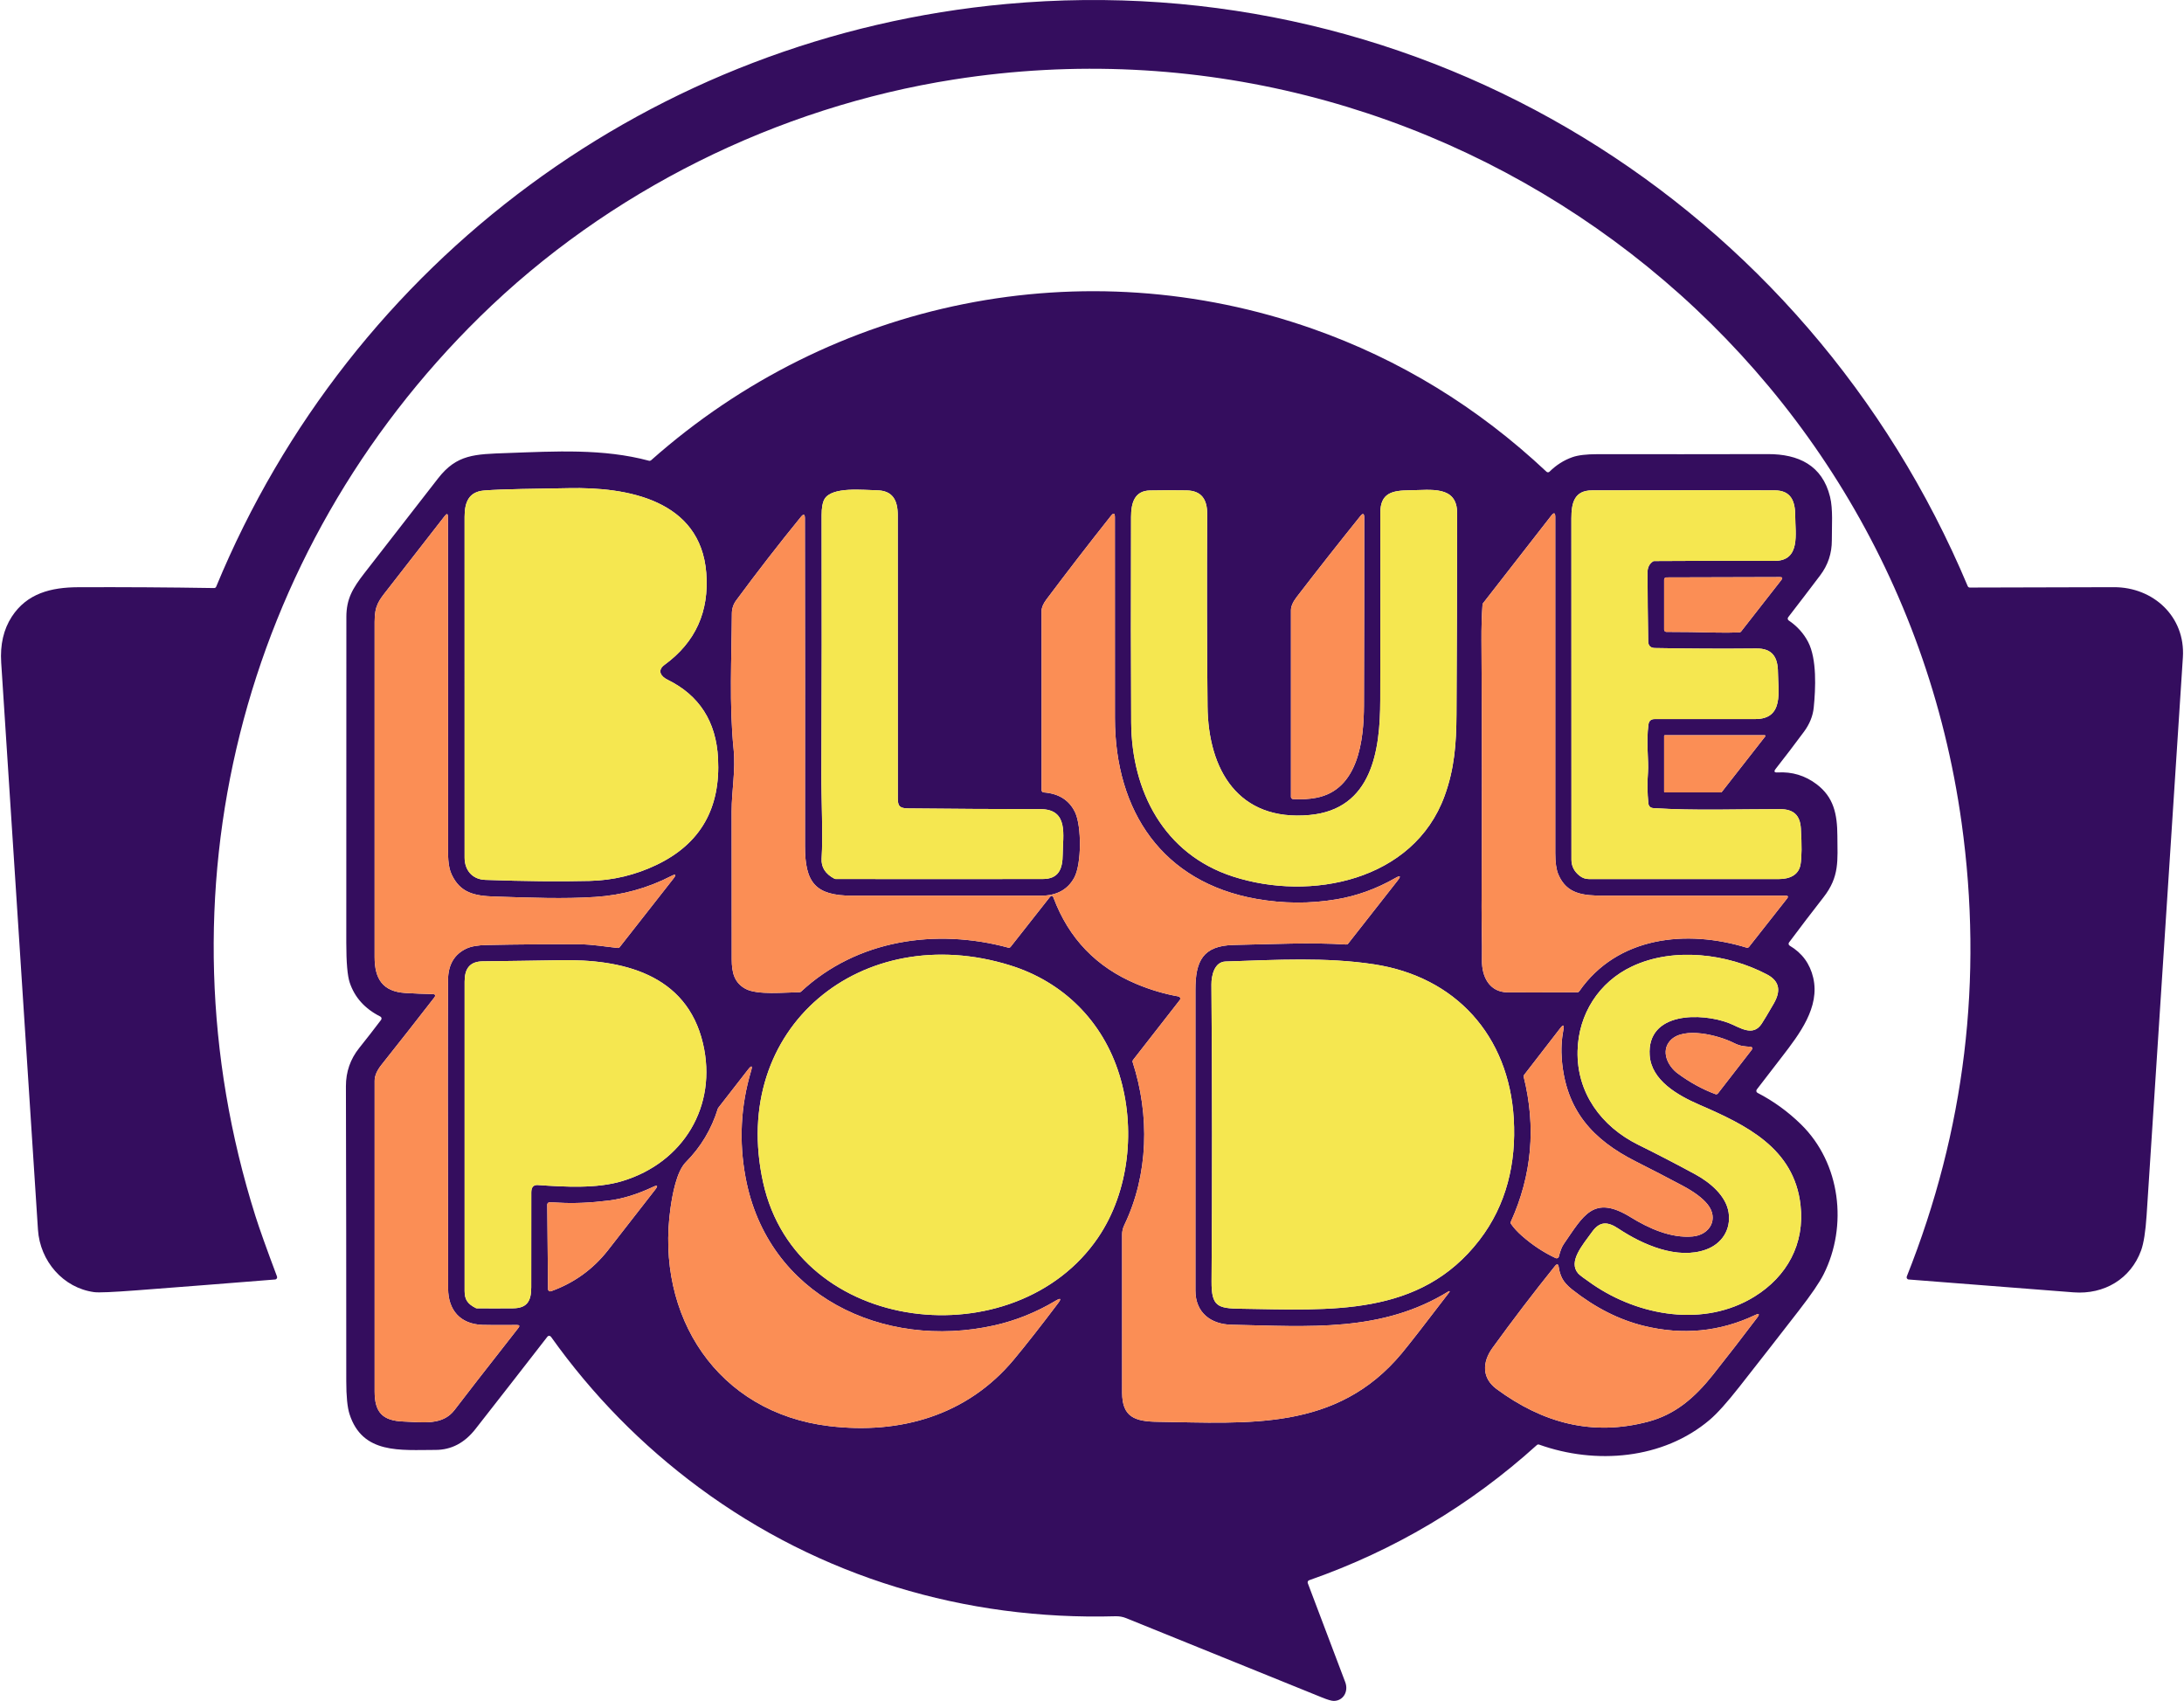 <svg width="113" height="88" viewBox="0 0 113 88" fill="none" xmlns="http://www.w3.org/2000/svg">
<path d="M11.078 30.424C11.101 30.424 11.124 30.417 11.143 30.405C11.163 30.392 11.178 30.374 11.186 30.352C18.163 13.466 33.848 1.873 52.062 0.207C73.606 -1.764 93.493 10.517 101.81 30.327C101.819 30.348 101.834 30.366 101.853 30.379C101.872 30.391 101.894 30.398 101.917 30.398C104.427 30.391 106.91 30.384 109.367 30.379C111.419 30.373 113.077 31.91 112.942 34.007C112.317 43.633 111.691 53.259 111.065 62.884C111.01 63.719 110.915 64.324 110.779 64.698C110.243 66.162 108.875 66.984 107.287 66.862C104.457 66.645 101.613 66.423 98.754 66.197C98.737 66.196 98.719 66.191 98.704 66.181C98.689 66.172 98.676 66.159 98.666 66.144C98.657 66.129 98.651 66.112 98.649 66.094C98.648 66.076 98.65 66.058 98.657 66.041C101.67 58.475 102.616 50.652 101.494 42.572C98.006 17.456 74.384 0.196 49.365 4.111C40.206 5.544 31.449 9.891 24.837 16.381C12.448 28.538 7.971 46.296 13.215 62.913C13.421 63.565 13.793 64.609 14.332 66.042C14.338 66.059 14.34 66.077 14.338 66.095C14.336 66.113 14.331 66.13 14.321 66.145C14.311 66.16 14.298 66.172 14.283 66.181C14.268 66.191 14.251 66.196 14.233 66.197C11.843 66.389 9.457 66.576 7.076 66.757C5.839 66.851 5.105 66.883 4.873 66.851C3.271 66.636 2.069 65.246 1.964 63.619C1.334 53.84 0.7 44.06 0.062 34.281C0.002 33.353 0.184 32.562 0.609 31.907C1.395 30.698 2.64 30.387 4.04 30.381C6.385 30.372 8.731 30.386 11.078 30.424Z" fill="#340D5E"/>
<path d="M92.599 48.926C93.241 49.306 93.646 49.858 93.816 50.584C94.171 52.109 93.108 53.494 92.198 54.676C91.764 55.24 91.33 55.804 90.895 56.368C90.885 56.382 90.878 56.397 90.874 56.413C90.871 56.43 90.871 56.447 90.874 56.463C90.878 56.48 90.885 56.495 90.895 56.508C90.906 56.521 90.918 56.532 90.933 56.54C91.758 56.966 92.507 57.509 93.18 58.167C95.243 60.184 95.604 63.433 94.358 65.92C94.145 66.346 93.714 66.977 93.065 67.814C92.046 69.131 91.022 70.442 89.994 71.75C89.358 72.56 88.848 73.128 88.463 73.455C86.047 75.508 82.555 75.784 79.634 74.739C79.615 74.732 79.593 74.73 79.573 74.734C79.552 74.738 79.533 74.748 79.518 74.762C76.062 77.886 72.133 80.218 67.733 81.757C67.719 81.762 67.706 81.77 67.694 81.78C67.683 81.79 67.674 81.803 67.667 81.817C67.661 81.831 67.657 81.846 67.657 81.861C67.656 81.876 67.659 81.892 67.664 81.906C68.305 83.598 68.952 85.306 69.603 87.03C69.781 87.502 69.51 87.996 69.009 88C68.897 88 68.694 87.941 68.401 87.822C65.023 86.451 61.643 85.083 58.263 83.716C58.09 83.647 57.908 83.615 57.719 83.62C49.919 83.839 42.423 81.588 36.174 76.968C33.206 74.773 30.651 72.171 28.507 69.16C28.496 69.146 28.483 69.134 28.467 69.125C28.451 69.117 28.433 69.112 28.415 69.112C28.398 69.111 28.38 69.115 28.364 69.123C28.348 69.13 28.334 69.142 28.323 69.156C27.081 70.757 25.84 72.351 24.597 73.937C24.036 74.653 23.35 75.012 22.539 75.014C20.712 75.016 18.758 75.246 18.086 73.167C17.972 72.817 17.916 72.244 17.916 71.449C17.917 66.365 17.912 61.281 17.898 56.197C17.897 55.454 18.126 54.795 18.585 54.221C18.969 53.741 19.347 53.255 19.718 52.764C19.728 52.751 19.735 52.735 19.738 52.719C19.742 52.703 19.742 52.686 19.738 52.669C19.734 52.653 19.727 52.638 19.716 52.624C19.706 52.611 19.693 52.6 19.678 52.593C18.879 52.191 18.352 51.605 18.095 50.838C17.976 50.482 17.917 49.797 17.917 48.781C17.919 43.16 17.921 37.539 17.921 31.918C17.923 30.984 18.24 30.447 18.851 29.657C20.122 28.018 21.395 26.381 22.669 24.745C23.637 23.502 24.563 23.499 26.237 23.439C28.715 23.351 31.206 23.199 33.58 23.838C33.598 23.843 33.617 23.843 33.636 23.839C33.655 23.834 33.672 23.825 33.687 23.813C43.064 15.492 56.066 12.845 67.911 17.009C72.416 18.592 76.45 21.058 80.014 24.404C80.036 24.425 80.064 24.436 80.094 24.436C80.124 24.435 80.152 24.423 80.173 24.402C80.52 24.059 80.913 23.809 81.355 23.653C81.649 23.549 82.081 23.498 82.65 23.498C85.592 23.502 88.533 23.5 91.475 23.494C93.046 23.491 94.285 24.068 94.687 25.704C94.846 26.347 94.775 27.223 94.779 27.953C94.781 28.628 94.58 29.234 94.175 29.768C93.628 30.493 93.076 31.215 92.52 31.935C92.511 31.947 92.504 31.962 92.5 31.977C92.496 31.992 92.495 32.008 92.498 32.023C92.5 32.039 92.506 32.054 92.514 32.067C92.523 32.08 92.534 32.092 92.547 32.1C92.984 32.396 93.32 32.767 93.553 33.214C94.011 34.093 93.941 35.631 93.842 36.609C93.798 37.047 93.628 37.464 93.334 37.862C92.843 38.525 92.356 39.164 91.873 39.779C91.768 39.913 91.801 39.975 91.971 39.964C92.722 39.919 93.396 40.123 93.994 40.575C94.871 41.241 95.061 42.105 95.066 43.252C95.072 44.523 95.185 45.349 94.346 46.425C93.743 47.197 93.15 47.975 92.565 48.759C92.556 48.772 92.549 48.786 92.545 48.802C92.542 48.818 92.541 48.834 92.544 48.85C92.548 48.866 92.554 48.881 92.563 48.894C92.573 48.907 92.585 48.918 92.599 48.926ZM24.039 44.368C24.039 45.018 24.433 45.498 25.109 45.522C27.146 45.595 28.946 45.613 30.509 45.575C31.723 45.546 32.879 45.269 33.976 44.743C36.267 43.644 37.283 41.793 37.152 39.24C37.054 37.331 36.183 35.973 34.538 35.166C34.176 34.987 33.993 34.679 34.389 34.391C35.983 33.228 36.7 31.643 36.542 29.637C36.243 25.864 32.457 25.191 29.424 25.256C27.733 25.292 26.115 25.293 25.051 25.377C24.252 25.44 24.038 25.987 24.038 26.739C24.037 32.616 24.038 38.492 24.039 44.368ZM43.181 45.465C43.197 45.473 43.215 45.477 43.234 45.477C46.765 45.483 50.338 45.483 53.954 45.477C54.776 45.476 54.98 44.957 54.984 44.202C54.988 43.226 55.312 41.863 53.827 41.862C51.561 41.861 49.294 41.848 47.026 41.824C46.629 41.819 46.452 41.774 46.452 41.335C46.449 36.444 46.448 31.554 46.45 26.664C46.45 25.886 46.195 25.376 45.358 25.366C44.686 25.358 43.036 25.159 42.656 25.828C42.558 26.001 42.509 26.277 42.51 26.657C42.521 31.105 42.517 35.553 42.498 40.001C42.493 41.386 42.586 43.224 42.51 44.416C42.481 44.867 42.705 45.217 43.181 45.465ZM58.528 37.384C58.55 40.939 60.228 44.191 63.783 45.345C67.802 46.652 73.135 45.573 74.739 41.188C75.257 39.774 75.35 38.457 75.358 36.967C75.378 33.493 75.389 30.019 75.391 26.545C75.391 25.1 74.013 25.357 72.945 25.366C72.031 25.373 71.413 25.503 71.418 26.545C71.425 28.212 71.424 31.439 71.414 36.227C71.41 38.811 71.002 41.868 67.757 42.166C64.071 42.505 62.511 39.832 62.478 36.542C62.446 33.229 62.44 29.914 62.46 26.599C62.463 25.854 62.177 25.385 61.39 25.372C60.76 25.361 60.131 25.362 59.502 25.375C58.697 25.39 58.523 26.023 58.521 26.741C58.51 31.011 58.512 34.559 58.528 37.384ZM81.736 45.315C81.878 45.425 82.039 45.48 82.218 45.48C85.456 45.48 88.728 45.48 92.034 45.48C92.582 45.48 93.065 45.281 93.159 44.724C93.224 44.348 93.229 43.724 93.176 42.855C93.134 42.178 92.799 41.862 92.097 41.862C89.931 41.859 87.711 41.948 85.552 41.81C85.391 41.8 85.302 41.715 85.285 41.554C85.232 41.023 85.225 40.492 85.266 39.963C85.312 39.37 85.164 38.411 85.291 37.481C85.317 37.296 85.423 37.203 85.612 37.203C87.349 37.206 89.085 37.205 90.822 37.202C92.318 37.2 91.996 35.749 91.991 34.782C91.986 34 91.702 33.543 90.871 33.551C89.109 33.568 87.36 33.56 85.623 33.527C85.397 33.522 85.282 33.407 85.277 33.181C85.257 31.982 85.245 30.793 85.243 29.612C85.242 29.361 85.336 29.172 85.523 29.047C85.542 29.035 85.564 29.028 85.587 29.027C87.661 29.012 89.735 29.009 91.81 29.018C93.183 29.024 92.88 27.58 92.885 26.718C92.888 25.935 92.677 25.373 91.819 25.369C90.49 25.361 87.341 25.361 82.373 25.37C81.453 25.372 81.303 26.018 81.303 26.825C81.303 32.709 81.304 38.592 81.306 44.474C81.306 44.813 81.45 45.094 81.736 45.315ZM60.973 51.553C60.992 51.556 61.011 51.564 61.026 51.577C61.041 51.59 61.053 51.606 61.06 51.624C61.068 51.643 61.07 51.663 61.067 51.683C61.064 51.702 61.056 51.721 61.044 51.737L58.621 54.843C58.61 54.858 58.602 54.876 58.599 54.894C58.595 54.913 58.597 54.932 58.603 54.95C59.491 57.687 59.428 60.768 58.173 63.378C58.096 63.537 58.058 63.7 58.058 63.867C58.057 66.595 58.058 69.323 58.059 72.05C58.059 73.308 58.712 73.543 59.882 73.559C64.603 73.624 69.163 74.059 72.531 70.011C72.915 69.549 73.738 68.492 75 66.839C75.003 66.834 75.005 66.829 75.005 66.824C75.005 66.818 75.003 66.813 75 66.809C74.99 66.795 74.976 66.794 74.957 66.806C71.49 68.952 67.723 68.619 63.725 68.538C62.659 68.518 61.851 67.922 61.851 66.771C61.851 61.58 61.851 56.389 61.851 51.199C61.851 49.727 62.231 48.921 63.841 48.889C65.773 48.851 67.859 48.747 69.652 48.866C69.671 48.867 69.69 48.863 69.707 48.856C69.724 48.848 69.74 48.837 69.751 48.822L72.306 45.566C72.5 45.319 72.461 45.273 72.189 45.429C71.213 45.987 70.197 46.354 69.141 46.53C67.776 46.759 66.399 46.751 65.01 46.506C60.157 45.65 57.688 41.982 57.686 37.147C57.685 33.669 57.684 30.207 57.684 26.761C57.684 26.541 57.616 26.517 57.48 26.689C56.347 28.116 55.235 29.557 54.142 31.013C53.976 31.235 53.892 31.431 53.892 31.602C53.891 34.696 53.891 37.789 53.893 40.881C53.893 40.91 53.904 40.938 53.924 40.959C53.943 40.981 53.971 40.994 54 40.996C54.79 41.055 55.333 41.403 55.631 42.039C55.964 42.754 55.964 44.706 55.582 45.406C55.243 46.029 54.67 46.34 53.863 46.34C50.606 46.342 47.347 46.342 44.088 46.34C42.178 46.34 41.649 45.656 41.65 43.773C41.655 38.122 41.653 32.469 41.645 26.812C41.645 26.597 41.577 26.573 41.441 26.74C40.291 28.152 39.175 29.591 38.093 31.058C37.943 31.261 37.867 31.49 37.867 31.745C37.853 34.046 37.725 36.464 37.956 38.749C38.07 39.867 37.853 40.909 37.855 41.98C37.859 44.532 37.861 47.083 37.86 49.633C37.86 50.314 37.992 50.85 38.582 51.163C39.195 51.488 40.594 51.343 41.369 51.333C41.397 51.333 41.424 51.322 41.446 51.303C44.34 48.608 48.441 48.02 52.169 49.028C52.191 49.033 52.214 49.033 52.235 49.026C52.257 49.018 52.276 49.005 52.29 48.987L54.311 46.42C54.395 46.312 54.462 46.322 54.51 46.45C55.299 48.553 56.727 50.038 58.795 50.906C59.514 51.208 60.24 51.423 60.973 51.553ZM70.38 26.706C69.25 28.111 68.152 29.506 67.087 30.892C66.892 31.147 66.794 31.374 66.794 31.573C66.793 34.791 66.793 38.009 66.794 41.227C66.794 41.257 66.805 41.285 66.825 41.306C66.845 41.327 66.873 41.34 66.902 41.342C67.34 41.367 67.742 41.344 68.105 41.274C70.288 40.856 70.565 38.283 70.571 36.486C70.581 33.246 70.586 30.009 70.585 26.777C70.585 26.56 70.516 26.536 70.38 26.706ZM76.677 49.685C76.664 50.513 77.049 51.33 78 51.34C78.582 51.346 79.786 51.345 81.613 51.338C81.632 51.338 81.65 51.333 81.666 51.325C81.683 51.316 81.697 51.303 81.708 51.288C83.686 48.439 87.27 48.078 90.369 49.028C90.391 49.034 90.415 49.034 90.437 49.027C90.459 49.02 90.479 49.007 90.493 48.989L92.461 46.49C92.539 46.39 92.515 46.34 92.388 46.34C89.233 46.342 86.1 46.342 82.989 46.34C81.898 46.339 81.057 46.255 80.626 45.234C80.522 44.985 80.47 44.62 80.47 44.137C80.47 38.335 80.47 32.538 80.47 26.746C80.47 26.523 80.401 26.499 80.264 26.676L76.73 31.213C76.716 31.231 76.707 31.253 76.706 31.275C76.665 31.852 76.647 32.471 76.651 33.131C76.68 37.722 76.682 42.312 76.657 46.903C76.653 47.727 76.692 48.758 76.677 49.685ZM22.376 51.431C22.528 51.434 22.557 51.496 22.465 51.616C21.562 52.78 20.653 53.938 19.737 55.09C19.502 55.386 19.384 55.661 19.384 55.917C19.382 61.276 19.382 66.636 19.384 71.996C19.386 73.053 19.775 73.504 20.874 73.545C21.883 73.584 22.905 73.759 23.52 72.945C23.953 72.372 25.054 70.957 26.823 68.699C26.901 68.6 26.877 68.55 26.749 68.551C25.811 68.558 25.216 68.556 24.963 68.546C23.801 68.504 23.189 67.771 23.185 66.668C23.165 58.681 23.163 53.359 23.181 50.702C23.186 49.909 23.508 49.365 24.145 49.07C24.383 48.961 24.727 48.901 25.179 48.892C26.792 48.858 28.405 48.846 30.018 48.856C30.655 48.861 31.313 48.975 31.958 49.044C31.978 49.046 31.998 49.043 32.016 49.036C32.034 49.028 32.05 49.016 32.062 49.001L34.836 45.465C35.009 45.244 34.971 45.198 34.722 45.326C33.497 45.956 32.186 46.316 30.79 46.406C29.139 46.513 27.527 46.446 25.614 46.386C24.552 46.353 23.815 46.201 23.368 45.242C23.157 44.79 23.183 44.213 23.183 43.698C23.178 38.041 23.176 32.391 23.176 26.75C23.176 26.571 23.121 26.552 23.012 26.693C22.03 27.957 21.048 29.219 20.065 30.479C19.593 31.083 19.383 31.319 19.383 32.173C19.383 37.955 19.383 43.736 19.383 49.518C19.384 50.636 19.794 51.304 20.981 51.374C21.448 51.402 21.913 51.421 22.376 51.431ZM88.737 32.726C89.155 32.737 89.575 32.734 89.997 32.718C90.013 32.717 90.029 32.713 90.044 32.705C90.059 32.697 90.072 32.687 90.082 32.674L92.168 30.005C92.245 29.906 92.221 29.856 92.095 29.857L86.216 29.873C86.186 29.873 86.157 29.885 86.135 29.907C86.114 29.928 86.102 29.957 86.102 29.988V32.576C86.102 32.607 86.114 32.636 86.135 32.657C86.157 32.679 86.186 32.691 86.216 32.691C87.058 32.691 87.899 32.703 88.737 32.726ZM89.048 40.997C89.054 40.997 89.06 40.996 89.065 40.993C89.07 40.991 89.075 40.987 89.078 40.982L91.333 38.099C91.338 38.093 91.34 38.086 91.341 38.079C91.341 38.072 91.34 38.065 91.337 38.059C91.334 38.053 91.329 38.047 91.323 38.044C91.317 38.04 91.31 38.038 91.303 38.038H86.139C86.135 38.038 86.129 38.039 86.125 38.041C86.12 38.043 86.116 38.045 86.113 38.049C86.109 38.052 86.106 38.057 86.104 38.061C86.103 38.066 86.102 38.071 86.102 38.076V40.959C86.102 40.964 86.103 40.969 86.104 40.974C86.106 40.978 86.109 40.983 86.113 40.986C86.116 40.99 86.12 40.992 86.125 40.994C86.129 40.996 86.135 40.997 86.139 40.997H89.048ZM39.484 61.175C41.238 69.134 52.555 70.295 56.812 64.031C58.444 61.63 58.764 58.339 57.913 55.596C57.055 52.826 55.005 50.795 52.26 49.943C44.602 47.565 37.716 53.155 39.484 61.175ZM81.624 54.373C81.574 56.533 82.846 58.28 84.768 59.23C85.762 59.721 86.745 60.23 87.718 60.759C88.469 61.168 89.305 61.858 89.438 62.731C89.571 63.603 89.098 64.352 88.262 64.651C86.782 65.183 84.991 64.397 83.745 63.57C83.19 63.201 82.783 63.165 82.374 63.733C81.874 64.426 81.124 65.278 81.655 65.885C81.725 65.966 81.972 66.151 82.394 66.441C84.805 68.096 88.181 68.689 90.78 67.079C92.46 66.038 93.385 64.358 93.159 62.349C92.829 59.395 90.33 58.198 87.924 57.156C86.796 56.666 85.441 55.891 85.354 54.597C85.204 52.325 88.052 52.393 89.446 52.928C90.015 53.148 90.687 53.662 91.147 52.968C91.26 52.798 91.469 52.449 91.775 51.919C92.126 51.309 92.115 50.782 91.429 50.418C89.374 49.334 86.589 48.989 84.445 49.999C82.722 50.809 81.666 52.473 81.624 54.373ZM24.616 67.674C24.632 67.683 24.648 67.687 24.667 67.687C25.264 67.693 25.89 67.693 26.547 67.687C27.275 67.68 27.486 67.308 27.486 66.605C27.485 64.967 27.486 63.329 27.488 61.692C27.488 61.422 27.602 61.295 27.83 61.31C29.202 61.404 30.865 61.507 32.191 61.107C35.36 60.152 37.132 57.22 36.371 53.985C35.522 50.371 32.161 49.614 28.974 49.679C27.64 49.707 26.305 49.714 24.969 49.736C24.299 49.747 24.039 50.122 24.039 50.783C24.038 56.122 24.038 61.462 24.039 66.802C24.039 67.254 24.216 67.472 24.616 67.674ZM62.686 66.294C62.678 67.583 62.991 67.694 64.201 67.71C68.846 67.774 73.473 68.15 76.548 64.154C77.939 62.347 78.457 60.178 78.322 57.884C78.068 53.569 75.305 50.528 71.076 49.888C68.6 49.514 66.084 49.657 63.409 49.745C62.832 49.764 62.676 50.473 62.679 50.939C62.72 56.058 62.722 61.176 62.686 66.294ZM78.739 63.933C79.283 64.412 79.867 64.798 80.492 65.091C80.507 65.098 80.524 65.101 80.541 65.101C80.558 65.101 80.575 65.097 80.59 65.09C80.606 65.083 80.619 65.073 80.63 65.059C80.641 65.046 80.648 65.031 80.653 65.015C80.726 64.721 80.811 64.504 80.908 64.364C81.927 62.895 82.441 61.784 84.37 62.974C85.302 63.549 86.446 64.07 87.574 63.971C88.473 63.893 88.945 63.052 88.35 62.309C88.091 61.985 87.651 61.658 87.03 61.329C86.239 60.908 85.445 60.497 84.645 60.094C82.4 58.962 81.03 57.443 80.81 54.843C80.766 54.311 80.793 53.786 80.892 53.267C80.94 53.016 80.885 52.992 80.728 53.194L78.857 55.614C78.847 55.628 78.839 55.645 78.835 55.662C78.832 55.679 78.832 55.696 78.837 55.713C79.483 58.303 79.261 60.802 78.171 63.209C78.163 63.227 78.159 63.247 78.161 63.267C78.163 63.287 78.17 63.306 78.181 63.323C78.328 63.532 78.514 63.736 78.739 63.933ZM86.813 55.543C87.44 56.003 88.087 56.358 88.755 56.607C88.778 56.616 88.803 56.617 88.827 56.61C88.85 56.603 88.871 56.589 88.886 56.569L90.614 54.34C90.703 54.225 90.675 54.163 90.53 54.155C90.413 54.149 90.295 54.137 90.176 54.119C90.036 54.099 89.878 54.045 89.701 53.956C88.929 53.567 87.111 53.087 86.424 53.83C85.915 54.38 86.285 55.157 86.813 55.543ZM34.694 62.489C33.897 68.091 37.117 73.088 42.907 73.782C46.568 74.221 50.046 73.234 52.459 70.336C53.091 69.576 53.852 68.607 54.74 67.43C54.928 67.181 54.888 67.137 54.619 67.296C53.606 67.9 52.548 68.325 51.444 68.572C45.706 69.855 39.711 67.04 38.574 60.91C38.229 59.051 38.322 57.225 38.854 55.432C38.947 55.12 38.893 55.093 38.693 55.35L37.161 57.32C37.153 57.331 37.146 57.343 37.142 57.357C36.813 58.423 36.26 59.347 35.484 60.128C35 60.615 34.788 61.824 34.694 62.489ZM28.93 62.224C28.709 62.211 28.542 62.205 28.427 62.207C28.412 62.207 28.398 62.21 28.384 62.216C28.37 62.222 28.358 62.231 28.347 62.241C28.337 62.252 28.328 62.265 28.323 62.279C28.317 62.293 28.315 62.308 28.315 62.323L28.355 66.697C28.355 66.716 28.36 66.734 28.368 66.75C28.376 66.766 28.389 66.78 28.404 66.791C28.419 66.801 28.436 66.808 28.454 66.811C28.472 66.813 28.491 66.811 28.508 66.805C29.693 66.381 30.673 65.677 31.447 64.695C31.742 64.32 32.56 63.27 33.902 61.545C34.059 61.343 34.022 61.296 33.79 61.405C32.975 61.788 32.215 62.024 31.51 62.111C30.549 62.23 29.689 62.268 28.93 62.224ZM90.91 68.18C91.061 67.981 91.023 67.936 90.798 68.042C88.977 68.902 87.064 69.087 85.057 68.597C83.772 68.283 82.533 67.655 81.341 66.715C81.091 66.516 80.918 66.321 80.823 66.131C80.735 65.953 80.677 65.764 80.65 65.565C80.626 65.388 80.559 65.369 80.447 65.509C79.337 66.891 78.263 68.299 77.224 69.733C76.682 70.481 76.672 71.303 77.433 71.864C79.807 73.614 82.372 74.32 85.269 73.554C86.669 73.184 87.674 72.328 88.635 71.118C89.4 70.153 90.159 69.174 90.91 68.18Z" fill="#340D5E"/>
<path d="M25.109 45.522C24.433 45.498 24.039 45.018 24.039 44.368C24.038 38.492 24.037 32.616 24.038 26.739C24.038 25.987 24.252 25.44 25.05 25.377C26.115 25.293 27.733 25.292 29.424 25.256C32.457 25.191 36.243 25.864 36.541 29.637C36.7 31.643 35.983 33.228 34.389 34.391C33.993 34.679 34.176 34.988 34.538 35.166C36.182 35.973 37.054 37.331 37.152 39.24C37.283 41.793 36.267 43.644 33.976 44.743C32.879 45.269 31.723 45.546 30.509 45.575C28.946 45.613 27.146 45.595 25.109 45.522Z" fill="#F5E750"/>
<path d="M43.181 45.465C42.705 45.216 42.481 44.867 42.51 44.416C42.586 43.224 42.493 41.386 42.499 40.001C42.517 35.553 42.521 31.105 42.51 26.657C42.51 26.277 42.558 26.001 42.656 25.828C43.037 25.159 44.686 25.358 45.358 25.366C46.195 25.376 46.45 25.886 46.45 26.664C46.449 31.554 46.449 36.444 46.453 41.335C46.453 41.774 46.63 41.819 47.026 41.824C49.294 41.848 51.561 41.861 53.828 41.862C55.313 41.863 54.989 43.226 54.984 44.202C54.98 44.957 54.776 45.476 53.954 45.477C50.338 45.483 46.765 45.483 43.234 45.477C43.215 45.477 43.198 45.473 43.181 45.465Z" fill="#F5E750"/>
<path d="M63.783 45.345C60.228 44.191 58.55 40.939 58.528 37.384C58.512 34.559 58.51 31.011 58.521 26.741C58.524 26.023 58.697 25.39 59.502 25.375C60.131 25.362 60.76 25.361 61.39 25.372C62.177 25.385 62.464 25.854 62.46 26.599C62.44 29.914 62.446 33.229 62.478 36.542C62.511 39.832 64.071 42.505 67.757 42.166C71.002 41.868 71.41 38.811 71.414 36.226C71.424 31.439 71.425 28.212 71.418 26.544C71.413 25.503 72.032 25.373 72.945 25.366C74.013 25.357 75.391 25.1 75.391 26.544C75.39 30.019 75.378 33.493 75.358 36.967C75.35 38.457 75.257 39.774 74.739 41.188C73.135 45.573 67.802 46.652 63.783 45.345Z" fill="#F5E750"/>
<path d="M81.737 45.315C81.45 45.094 81.307 44.813 81.307 44.474C81.304 38.592 81.303 32.709 81.303 26.825C81.303 26.018 81.453 25.372 82.373 25.37C87.341 25.361 90.49 25.361 91.82 25.369C92.677 25.373 92.888 25.935 92.885 26.718C92.88 27.58 93.183 29.024 91.81 29.018C89.735 29.009 87.661 29.012 85.587 29.027C85.564 29.028 85.542 29.035 85.523 29.047C85.336 29.172 85.242 29.361 85.243 29.612C85.245 30.793 85.257 31.982 85.278 33.181C85.282 33.407 85.397 33.522 85.624 33.527C87.36 33.56 89.109 33.568 90.871 33.551C91.702 33.543 91.986 34 91.991 34.782C91.996 35.749 92.318 37.2 90.822 37.202C89.086 37.205 87.349 37.206 85.612 37.203C85.424 37.203 85.317 37.296 85.291 37.481C85.164 38.411 85.312 39.37 85.266 39.963C85.225 40.492 85.232 41.023 85.286 41.554C85.302 41.715 85.391 41.8 85.552 41.81C87.711 41.948 89.931 41.859 92.098 41.862C92.799 41.862 93.134 42.178 93.176 42.855C93.229 43.724 93.224 44.348 93.16 44.724C93.065 45.281 92.583 45.48 92.034 45.48C88.728 45.48 85.456 45.48 82.218 45.48C82.039 45.48 81.878 45.425 81.737 45.315Z" fill="#F5E750"/>
<path d="M60.973 51.553C60.24 51.423 59.514 51.208 58.795 50.906C56.728 50.038 55.299 48.553 54.51 46.45C54.462 46.322 54.396 46.312 54.311 46.42L52.29 48.987C52.276 49.005 52.257 49.018 52.235 49.026C52.214 49.033 52.191 49.033 52.169 49.028C48.441 48.02 44.34 48.608 41.446 51.303C41.424 51.322 41.397 51.333 41.369 51.333C40.594 51.343 39.196 51.488 38.582 51.163C37.992 50.85 37.86 50.314 37.86 49.633C37.861 47.083 37.859 44.532 37.855 41.98C37.853 40.909 38.07 39.867 37.956 38.749C37.725 36.464 37.853 34.046 37.867 31.745C37.868 31.49 37.943 31.261 38.093 31.058C39.175 29.591 40.291 28.152 41.441 26.74C41.577 26.573 41.645 26.597 41.645 26.812C41.653 32.469 41.655 38.122 41.65 43.773C41.649 45.656 42.178 46.34 44.088 46.34C47.348 46.342 50.606 46.342 53.863 46.34C54.67 46.34 55.243 46.029 55.583 45.406C55.964 44.706 55.964 42.754 55.631 42.039C55.334 41.403 54.79 41.055 54 40.996C53.971 40.994 53.944 40.981 53.924 40.959C53.904 40.938 53.893 40.91 53.893 40.881C53.892 37.789 53.891 34.696 53.892 31.602C53.893 31.431 53.976 31.235 54.142 31.013C55.235 29.557 56.347 28.116 57.48 26.689C57.616 26.517 57.685 26.541 57.685 26.761C57.685 30.207 57.685 33.669 57.686 37.147C57.688 41.982 60.157 45.65 65.01 46.506C66.399 46.751 67.776 46.759 69.141 46.53C70.197 46.354 71.213 45.987 72.189 45.429C72.461 45.273 72.5 45.319 72.306 45.566L69.751 48.822C69.74 48.837 69.725 48.848 69.707 48.856C69.69 48.863 69.671 48.867 69.653 48.866C67.859 48.747 65.773 48.851 63.842 48.889C62.231 48.921 61.851 49.727 61.851 51.199C61.851 56.389 61.851 61.58 61.851 66.771C61.851 67.922 62.659 68.518 63.725 68.538C67.723 68.619 71.49 68.952 74.957 66.806C74.976 66.794 74.99 66.795 75 66.809C75.003 66.813 75.005 66.818 75.005 66.824C75.005 66.829 75.003 66.834 75 66.839C73.738 68.492 72.915 69.549 72.531 70.011C69.163 74.059 64.603 73.624 59.882 73.559C58.712 73.543 58.059 73.308 58.059 72.05C58.058 69.323 58.057 66.595 58.058 63.867C58.058 63.7 58.096 63.537 58.173 63.378C59.428 60.768 59.491 57.687 58.603 54.95C58.597 54.932 58.595 54.913 58.599 54.894C58.602 54.876 58.61 54.858 58.621 54.843L61.044 51.737C61.056 51.721 61.064 51.702 61.067 51.683C61.07 51.663 61.068 51.643 61.06 51.624C61.053 51.606 61.041 51.59 61.026 51.577C61.011 51.564 60.992 51.556 60.973 51.553Z" fill="#FB8E55"/>
<path d="M70.38 26.706C70.516 26.536 70.585 26.56 70.585 26.777C70.586 30.009 70.582 33.246 70.571 36.486C70.565 38.283 70.288 40.856 68.106 41.274C67.742 41.344 67.34 41.367 66.902 41.342C66.873 41.34 66.845 41.328 66.825 41.306C66.805 41.285 66.794 41.257 66.794 41.227C66.793 38.009 66.793 34.791 66.794 31.573C66.794 31.374 66.892 31.147 67.087 30.892C68.152 29.506 69.25 28.111 70.38 26.706Z" fill="#FB8E55"/>
<path d="M78 51.34C77.05 51.33 76.665 50.513 76.677 49.685C76.692 48.758 76.653 47.727 76.658 46.903C76.682 42.312 76.68 37.722 76.651 33.131C76.647 32.471 76.665 31.852 76.706 31.275C76.708 31.253 76.716 31.231 76.73 31.213L80.264 26.676C80.401 26.499 80.47 26.523 80.47 26.746C80.47 32.538 80.47 38.335 80.47 44.137C80.47 44.62 80.522 44.985 80.626 45.234C81.057 46.255 81.899 46.339 82.989 46.34C86.1 46.342 89.233 46.342 92.388 46.34C92.515 46.34 92.539 46.39 92.461 46.49L90.493 48.989C90.479 49.007 90.46 49.02 90.437 49.027C90.415 49.034 90.391 49.034 90.369 49.028C87.271 48.078 83.686 48.439 81.708 51.288C81.697 51.303 81.683 51.316 81.667 51.325C81.65 51.333 81.632 51.338 81.614 51.338C79.786 51.345 78.582 51.346 78 51.34Z" fill="#FB8E55"/>
<path d="M22.376 51.431C21.913 51.421 21.448 51.402 20.981 51.374C19.794 51.304 19.384 50.636 19.383 49.518C19.383 43.736 19.383 37.955 19.383 32.173C19.383 31.319 19.593 31.083 20.065 30.479C21.048 29.219 22.03 27.957 23.012 26.693C23.121 26.552 23.176 26.571 23.176 26.75C23.176 32.391 23.178 38.041 23.183 43.698C23.183 44.213 23.157 44.79 23.368 45.242C23.815 46.201 24.552 46.353 25.614 46.386C27.527 46.446 29.139 46.513 30.79 46.406C32.186 46.316 33.497 45.956 34.722 45.326C34.971 45.198 35.009 45.244 34.836 45.465L32.062 49.001C32.05 49.016 32.034 49.028 32.016 49.036C31.998 49.043 31.978 49.046 31.958 49.044C31.313 48.975 30.655 48.861 30.018 48.856C28.405 48.846 26.792 48.858 25.179 48.892C24.727 48.901 24.383 48.961 24.145 49.07C23.508 49.365 23.186 49.909 23.181 50.702C23.163 53.359 23.165 58.681 23.185 66.668C23.189 67.771 23.801 68.504 24.963 68.546C25.216 68.556 25.811 68.558 26.749 68.551C26.877 68.55 26.901 68.6 26.823 68.699C25.054 70.957 23.953 72.372 23.52 72.945C22.905 73.759 21.883 73.584 20.874 73.545C19.775 73.504 19.386 73.053 19.384 71.996C19.382 66.636 19.382 61.276 19.384 55.917C19.384 55.661 19.502 55.386 19.737 55.09C20.653 53.938 21.562 52.78 22.465 51.616C22.557 51.496 22.528 51.434 22.376 51.431Z" fill="#FB8E55"/>
<path d="M88.737 32.726C87.899 32.703 87.059 32.691 86.216 32.691C86.186 32.691 86.157 32.679 86.135 32.657C86.114 32.636 86.102 32.607 86.102 32.576V29.988C86.102 29.957 86.114 29.928 86.135 29.907C86.157 29.885 86.186 29.873 86.216 29.873L92.095 29.857C92.221 29.856 92.245 29.906 92.168 30.005L90.082 32.674C90.072 32.687 90.059 32.697 90.044 32.705C90.029 32.713 90.013 32.717 89.997 32.718C89.575 32.734 89.155 32.737 88.737 32.726Z" fill="#FB8E55"/>
<path d="M89.048 40.997H86.139C86.135 40.997 86.13 40.996 86.125 40.994C86.12 40.992 86.116 40.99 86.113 40.986C86.109 40.983 86.106 40.978 86.105 40.974C86.103 40.969 86.102 40.964 86.102 40.959V38.076C86.102 38.071 86.103 38.066 86.105 38.061C86.106 38.057 86.109 38.052 86.113 38.049C86.116 38.045 86.12 38.043 86.125 38.041C86.13 38.039 86.135 38.038 86.139 38.038H91.303C91.31 38.038 91.317 38.04 91.323 38.044C91.329 38.047 91.334 38.053 91.337 38.059C91.34 38.065 91.341 38.072 91.341 38.079C91.34 38.086 91.338 38.093 91.333 38.099L89.078 40.982C89.075 40.987 89.07 40.991 89.065 40.993C89.06 40.996 89.054 40.997 89.048 40.997Z" fill="#FB8E55"/>
<path d="M56.812 64.031C52.555 70.295 41.238 69.134 39.484 61.175C37.716 53.155 44.602 47.565 52.26 49.942C55.006 50.795 57.055 52.826 57.913 55.596C58.764 58.339 58.444 61.63 56.812 64.031Z" fill="#F5E750"/>
<path d="M84.768 59.23C82.845 58.28 81.574 56.533 81.624 54.373C81.666 52.473 82.722 50.809 84.445 49.999C86.589 48.989 89.374 49.334 91.428 50.418C92.115 50.781 92.126 51.309 91.775 51.919C91.469 52.449 91.26 52.798 91.147 52.968C90.687 53.662 90.015 53.148 89.446 52.928C88.052 52.393 85.204 52.325 85.354 54.597C85.441 55.891 86.796 56.666 87.924 57.156C90.33 58.198 92.828 59.395 93.159 62.349C93.385 64.358 92.46 66.037 90.78 67.079C88.181 68.689 84.805 68.096 82.394 66.441C81.972 66.151 81.725 65.966 81.655 65.885C81.124 65.278 81.874 64.426 82.374 63.733C82.783 63.165 83.19 63.201 83.745 63.57C84.991 64.397 86.782 65.183 88.262 64.651C89.098 64.352 89.571 63.603 89.438 62.731C89.305 61.858 88.469 61.168 87.717 60.759C86.745 60.23 85.762 59.721 84.768 59.23Z" fill="#F5E750"/>
<path d="M24.617 67.674C24.217 67.472 24.04 67.254 24.04 66.802C24.038 61.462 24.038 56.122 24.04 50.783C24.04 50.122 24.299 49.747 24.97 49.736C26.305 49.714 27.64 49.707 28.975 49.679C32.162 49.614 35.523 50.371 36.372 53.985C37.133 57.22 35.361 60.152 32.192 61.107C30.866 61.507 29.203 61.404 27.83 61.31C27.603 61.295 27.489 61.422 27.489 61.692C27.486 63.329 27.486 64.967 27.486 66.605C27.486 67.308 27.275 67.68 26.547 67.687C25.891 67.693 25.264 67.693 24.667 67.687C24.649 67.687 24.632 67.683 24.617 67.674Z" fill="#F5E750"/>
<path d="M64.201 67.71C62.991 67.694 62.678 67.583 62.686 66.294C62.722 61.176 62.72 56.058 62.679 50.939C62.676 50.473 62.832 49.764 63.409 49.745C66.084 49.657 68.599 49.514 71.076 49.888C75.305 50.527 78.067 53.569 78.322 57.884C78.457 60.178 77.939 62.347 76.548 64.154C73.472 68.15 68.845 67.774 64.201 67.71Z" fill="#F5E750"/>
<path d="M78.739 63.933C78.513 63.736 78.327 63.532 78.181 63.323C78.169 63.306 78.162 63.287 78.161 63.267C78.159 63.247 78.162 63.227 78.171 63.209C79.261 60.802 79.483 58.303 78.836 55.713C78.832 55.696 78.831 55.679 78.835 55.662C78.839 55.645 78.846 55.628 78.857 55.614L80.728 53.194C80.885 52.992 80.939 53.016 80.891 53.267C80.792 53.786 80.765 54.311 80.809 54.843C81.029 57.443 82.399 58.962 84.645 60.094C85.444 60.497 86.239 60.908 87.03 61.329C87.65 61.658 88.09 61.985 88.349 62.309C88.944 63.052 88.472 63.893 87.573 63.971C86.446 64.07 85.301 63.549 84.369 62.974C82.44 61.784 81.927 62.895 80.907 64.364C80.811 64.504 80.726 64.721 80.652 65.015C80.648 65.031 80.64 65.046 80.629 65.059C80.619 65.073 80.605 65.083 80.59 65.09C80.575 65.097 80.558 65.101 80.541 65.101C80.524 65.101 80.507 65.098 80.491 65.091C79.867 64.798 79.282 64.412 78.739 63.933Z" fill="#FB8E55"/>
<path d="M86.813 55.543C86.285 55.157 85.915 54.38 86.424 53.83C87.111 53.087 88.929 53.567 89.701 53.956C89.878 54.045 90.036 54.099 90.176 54.119C90.295 54.137 90.413 54.149 90.53 54.155C90.675 54.163 90.703 54.225 90.614 54.34L88.886 56.569C88.871 56.589 88.85 56.603 88.827 56.61C88.803 56.617 88.778 56.616 88.755 56.607C88.087 56.358 87.44 56.003 86.813 55.543Z" fill="#FB8E55"/>
<path d="M42.907 73.782C37.117 73.088 33.897 68.091 34.694 62.489C34.788 61.824 35.001 60.615 35.484 60.128C36.261 59.347 36.813 58.423 37.142 57.357C37.146 57.343 37.153 57.331 37.161 57.32L38.693 55.35C38.893 55.093 38.947 55.121 38.854 55.432C38.322 57.225 38.229 59.051 38.574 60.91C39.712 67.04 45.706 69.855 51.444 68.572C52.548 68.325 53.606 67.9 54.619 67.296C54.888 67.137 54.928 67.181 54.74 67.43C53.852 68.608 53.092 69.576 52.459 70.336C50.046 73.234 46.568 74.221 42.907 73.782Z" fill="#FB8E55"/>
<path d="M28.93 62.224C29.689 62.268 30.549 62.23 31.51 62.111C32.215 62.024 32.975 61.788 33.79 61.405C34.022 61.296 34.059 61.343 33.902 61.545C32.56 63.27 31.742 64.32 31.447 64.695C30.673 65.677 29.693 66.381 28.508 66.805C28.491 66.811 28.472 66.813 28.454 66.811C28.436 66.808 28.419 66.801 28.404 66.791C28.389 66.78 28.377 66.766 28.368 66.75C28.36 66.734 28.355 66.716 28.355 66.697L28.315 62.323C28.315 62.308 28.318 62.293 28.323 62.279C28.329 62.265 28.337 62.252 28.348 62.241C28.358 62.23 28.37 62.222 28.384 62.216C28.398 62.21 28.413 62.207 28.428 62.207C28.542 62.205 28.709 62.211 28.93 62.224Z" fill="#FB8E55"/>
<path d="M90.91 68.18C90.158 69.174 89.4 70.153 88.634 71.118C87.674 72.328 86.669 73.184 85.269 73.554C82.372 74.32 79.806 73.614 77.433 71.863C76.672 71.302 76.681 70.481 77.224 69.733C78.263 68.299 79.337 66.891 80.447 65.509C80.558 65.369 80.626 65.388 80.65 65.565C80.677 65.764 80.734 65.953 80.823 66.131C80.918 66.321 81.09 66.516 81.341 66.714C82.533 67.655 83.772 68.283 85.057 68.597C87.063 69.087 88.977 68.902 90.797 68.042C91.023 67.935 91.06 67.981 90.91 68.18Z" fill="#FB8E55"/>
</svg>
